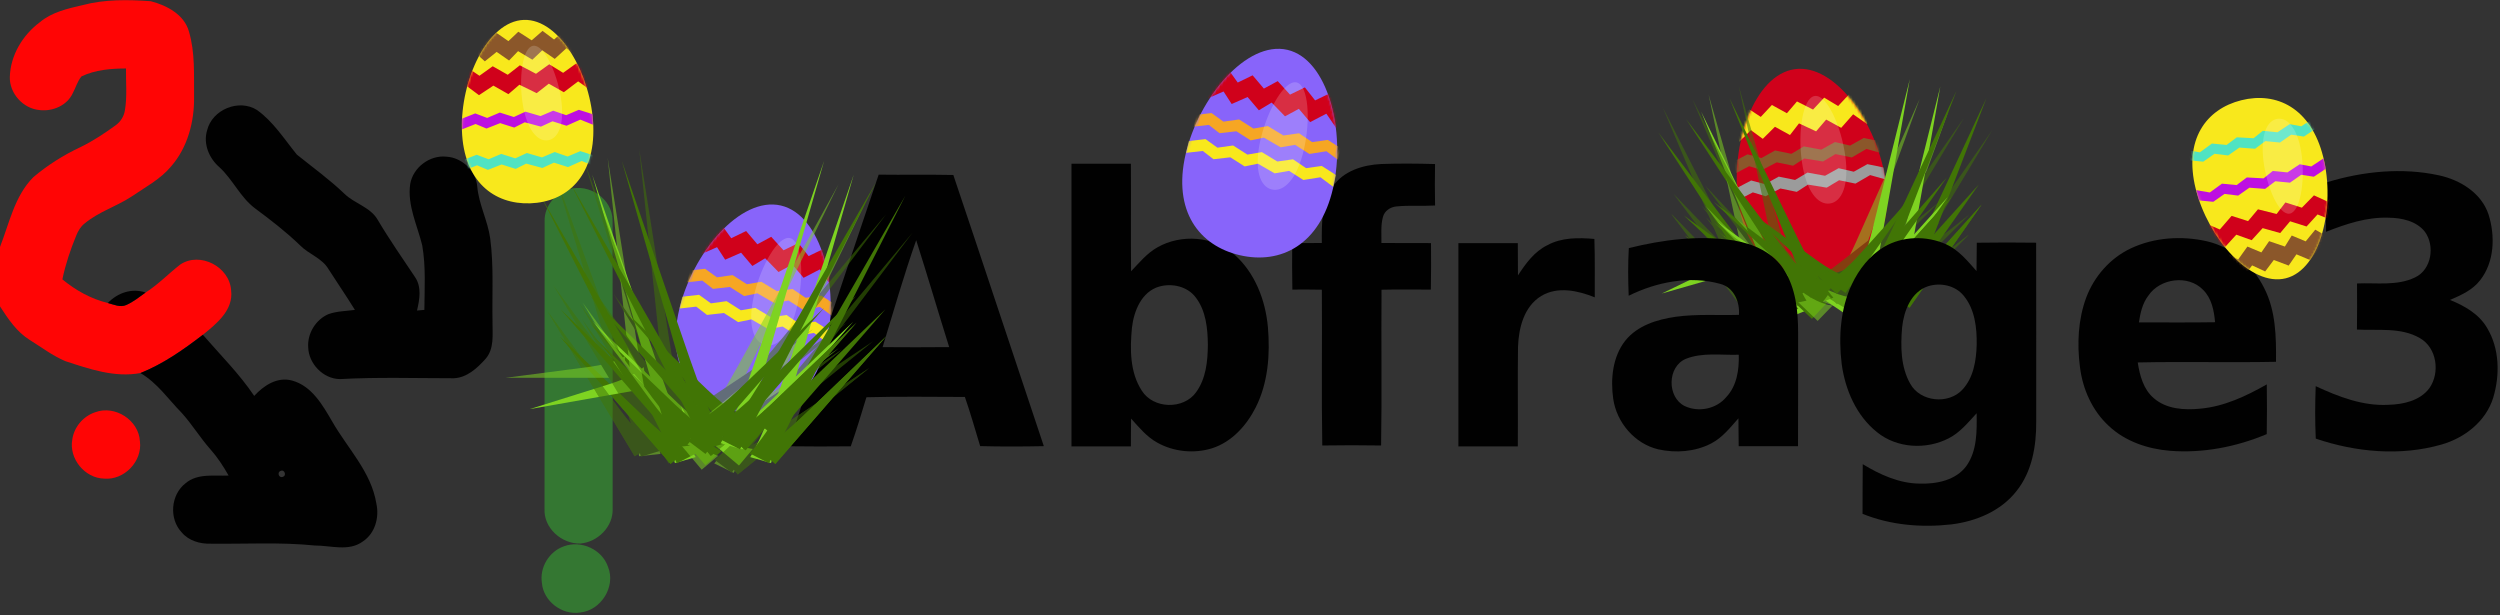 <?xml version="1.0" encoding="UTF-8" standalone="no"?>
<svg width="1008px" height="248px" viewBox="0 0 1008 248" version="1.1" xmlns="http://www.w3.org/2000/svg" xmlns:xlink="http://www.w3.org/1999/xlink">
    <rect x="0" y="0" width="1008" height="248" fill="#333333" stroke="none"/>
    <!-- Generator: Sketch 41.2 (35397) - http://www.bohemiancoding.com/sketch -->
    <title>logo</title>
    <desc>Created with Sketch.</desc>
    <defs>
        <path d="M30,84 C46.569,84 60,72.886 60,49.69 C60,26.494 46.569,0 30,0 C13.431,0 -3.41060513e-13,26.494 -3.41060513e-13,49.69 C-3.41060513e-13,72.886 13.431,84 30,84 Z" id="path-1"></path>
        <path d="M21.14,4.15 C30.61,-0.31 41.62,-1.01 51.77,1.27 C61.84,3.56 70.32,10.9 74.87,20.06 C79.62,29.23 79.79,39.8 79.68,49.88 C61.11,50.25 42.52,49.74 23.94,50.14 C24.75,55.38 26.2,60.99 30.43,64.56 C35.51,68.98 42.7,69.41 49.1,68.78 C58.75,67.92 67.65,63.71 75.97,58.99 C76.06,65.67 76.07,72.35 75.95,79.03 C63.68,84.2 50.22,86.8 36.91,85.76 C27.96,85.02 18.89,81.99 12.27,75.74 C5.61,69.62 1.73,60.9 0.64,52 C-0.56,42.67 -0.13,32.93 3.14,24.05 C6.34,15.46 12.82,8.07 21.14,4.15 Z M28.21,23.21 C32.86,16.22 44.24,14.66 50.21,20.79 C53.74,24.2 54.7,29.23 55.12,33.92 C44.88,34.08 34.64,33.99 24.41,33.98 C24.99,30.2 25.82,26.31 28.21,23.21 Z" id="path-3"></path>
        <path d="M17.61,3.57 C25.11,-0.86 34.77,-1.05 42.66,2.49 C47.74,4.79 51.31,9.22 54.93,13.29 C55,9.49 55,5.68 55.04,1.87 C63.01,1.75 70.99,1.75 78.97,1.86 C79.05,25.91 78.98,49.96 79,74.01 C79.08,83.8 77.33,94.18 71.04,102.01 C64.75,110.08 54.69,114.23 44.75,115.44 C32.74,116.8 20.24,115.75 8.98,111.17 C9.03,104.5 8.97,97.83 9.06,91.16 C16,95.37 23.68,98.89 31.94,98.99 C38.76,99.21 46.58,97.7 50.86,91.86 C55.21,85.74 55.08,77.81 54.98,70.63 C51.55,74.32 48.3,78.4 43.72,80.72 C34.68,85.4 22.8,84.77 14.8,78.24 C6.46,71.58 1.98,61.15 0.57,50.77 C-0.72,39.99 -0.01,28.61 4.65,18.65 C7.52,12.61 11.81,7.04 17.61,3.57 Z M35.37,19.42 C40.35,17.82 46.4,19.06 49.77,23.25 C54.3,28.72 55.11,36.19 55,43.04 C54.82,49.41 53.71,56.36 49.18,61.17 C43.54,67.17 32.27,66.04 28.22,58.75 C24.33,51.9 24.28,43.6 24.94,35.95 C25.63,29.36 28.52,21.7 35.37,19.42 Z" id="path-5"></path>
        <path d="M6.74,4.03 C20.51,0.63 34.96,-1.24 49.07,0.95 C56.89,2.25 64.92,5.77 69.28,12.73 C74.07,20.19 74.99,29.34 75,38.01 C74.97,53.31 75.05,68.61 74.96,83.92 C66.99,83.94 59.01,83.94 51.04,83.92 C51.01,80.17 51,76.43 50.93,72.68 C47.62,76.4 44.45,80.49 39.93,82.81 C33.44,86.18 25.69,86.74 18.63,85.18 C9.12,82.94 1.83,74.37 0.45,64.8 C-0.68,56.81 0.18,47.87 5.33,41.33 C10.23,35.24 18.14,32.8 25.61,31.73 C34.07,30.55 42.64,31.19 51.15,30.95 C51.52,25.67 49.11,19.88 43.58,18.45 C31.27,15.05 17.97,17.67 6.69,23.24 C6.43,16.84 6.36,10.42 6.74,4.03 Z M29.7,48.7 C36.47,45.98 43.96,47.27 51.07,47.03 C51.24,53.03 50.34,59.52 46.05,64.08 C42.09,68.89 34.85,70.38 29.26,67.71 C22.09,64.17 22.21,51.84 29.7,48.7 Z" id="path-7"></path>
        <path d="M30.5,85 C47.345,85 61,73.754 61,50.282 C61,26.81 47.345,0 30.5,0 C13.655,0 0,26.81 0,50.282 C0,73.754 13.655,85 30.5,85 Z" id="path-9"></path>
        <path d="M30.5,85 C47.345,85 61,73.754 61,50.282 C61,26.81 47.345,0 30.5,0 C13.655,0 0,26.81 0,50.282 C0,73.754 13.655,85 30.5,85 Z" id="path-11"></path>
        <path d="M26.5,74 C41.136,74 53,64.209 53,43.775 C53,23.34 41.136,0 26.5,0 C11.864,0 0,23.34 0,43.775 C0,64.209 11.864,74 26.5,74 Z" id="path-13"></path>
        <path d="M26.5,74 C41.136,74 53,64.209 53,43.775 C53,23.34 41.136,0 26.5,0 C11.864,0 0,23.34 0,43.775 C0,64.209 11.864,74 26.5,74 Z" id="path-15"></path>
    </defs>
    <g id="Page-1" stroke="none" stroke-width="1" fill="none" fill-rule="evenodd">
        <g id="logo">
            <g id="EggRed" transform="translate(729.5, 69.479) rotate(-8) translate(-729.5, -69.479) translate(699.5, 27.479)">
                <mask id="mask-2" fill="white">
                    <use xlink:href="#path-1"></use>
                </mask>
                <use id="Mask" fill="#D0011B" xlink:href="#path-1"></use>
                <polygon id="Rectangle" fill="#F8E81C" mask="url(#mask-2)" points="3.529 17.155 9.063 13.014 13.745 17.155 18.852 13.014 24.385 17.155 29.067 13.014 35.026 17.155 40.134 13.014 45.242 17.155 50.349 13.014 55.882 17.155 55.882 26.028 50.775 21.296 45.242 26.028 39.708 21.887 35.026 26.028 28.642 21.887 24.385 26.028 18.852 21.887 13.319 26.028 9.063 21.887 3.529 26.028"></polygon>
                <polygon id="Rectangle" fill="#8B572A" mask="url(#mask-2)" points="0 33.611 6.341 31.352 11.707 33.611 17.561 31.352 23.902 33.611 29.268 31.352 36.098 33.611 41.951 31.352 47.805 33.611 53.659 31.352 60 33.611 60 38.451 54.146 35.869 47.805 38.451 41.463 36.192 36.098 38.451 28.78 36.192 23.902 38.451 17.561 36.192 11.22 38.451 6.341 36.192 0 38.451"></polygon>
                <polygon id="Rectangle" fill="#9B9B9B" mask="url(#mask-2)" points="-3.41060513e-13 44.259 6.341 42 11.707 44.259 17.561 42 23.902 44.259 29.268 42 36.098 44.259 41.951 42 47.805 44.259 53.659 42 60 44.259 60 49.099 54.146 46.517 47.805 49.099 41.463 46.84 36.098 49.099 28.78 46.84 23.902 49.099 17.561 46.84 11.22 49.099 6.341 46.84 -3.41060513e-13 49.099"></polygon>
                <path d="M36.471,55.606 C41.344,55.606 45.294,49.356 45.294,37.268 C45.294,25.18 41.344,11.831 36.471,11.831 C31.597,11.831 27.647,25.18 27.647,37.268 C27.647,49.356 31.597,55.606 36.471,55.606 Z" id="Oval" fill="#FFFFFF" opacity="0.419" mask="url(#mask-2)"></path>
            </g>
            <g id="Grass" transform="translate(731.5, 82) rotate(-6) translate(-731.5, -82) translate(653, 22)">
                <path d="M49.275,15.444 C49.275,15.444 52.176,57.409 53.638,78.177 C55.1,98.945 58,105.718 58,105.718 L49.275,105.718 L49.275,15.444 Z" id="Rectangle-2" fill="#7ED321" transform="translate(53.638, 60.581) rotate(-16) translate(-53.638, -60.581) "></path>
                <path d="M38.991,18.075 C38.991,18.075 41.891,60.041 43.353,80.809 C44.815,101.577 47.716,108.35 47.716,108.35 L38.991,108.35 L38.991,18.075 Z" id="Rectangle-2" fill="#417505" transform="translate(43.353, 63.213) rotate(-27) translate(-43.353, -63.213) "></path>
                <path d="M40.963,58.376 C40.963,58.376 43.863,82.006 45.325,93.701 C46.787,105.396 49.687,109.21 49.687,109.21 L40.963,109.21 L40.963,58.376 Z" id="Rectangle-2" fill="#417505" transform="translate(45.325, 83.793) rotate(-41) translate(-45.325, -83.793) "></path>
                <path d="M54.28,53.976 C54.28,53.976 57.181,77.606 58.643,89.301 C60.105,100.996 63.005,104.81 63.005,104.81 L54.28,104.81 L54.28,53.976 Z" id="Rectangle-2" fill="#7ED321" transform="translate(58.643, 79.393) rotate(-41) translate(-58.643, -79.393) "></path>
                <path d="M40.963,58.376 C40.963,58.376 43.863,82.006 45.325,93.701 C46.787,105.396 49.687,109.21 49.687,109.21 L40.963,109.21 L40.963,58.376 Z" id="Rectangle-2" fill="#417505" transform="translate(45.325, 83.793) rotate(-41) translate(-45.325, -83.793) "></path>
                <path d="M26.148,64.316 C26.148,64.316 29.048,81.046 30.51,89.326 C31.972,97.605 34.873,100.305 34.873,100.305 L26.148,100.305 L26.148,64.316 Z" id="Rectangle-2" fill="#7ED321" transform="translate(30.51, 82.311) rotate(-100) translate(-30.51, -82.311) "></path>
                <path d="M71.918,73.538 C71.918,73.538 73.576,83.103 75.017,91.347 C75.482,94.007 75.924,96.528 76.28,98.548 C77.742,106.827 80.643,109.527 80.643,109.527 L71.918,109.527 L71.918,73.538 Z" id="Rectangle-2" fill="#7ED321" transform="translate(76.28, 91.533) rotate(-50) translate(-76.28, -91.533) "></path>
                <path d="M41.28,50.245 C41.28,50.245 44.181,73.876 45.643,85.571 C47.105,97.265 50.005,101.079 50.005,101.079 L41.28,101.079 L41.28,50.245 Z" id="Rectangle-2" fill="#417505" transform="translate(45.643, 75.662) rotate(-41) translate(-45.643, -75.662) "></path>
                <path d="M61.209,11.268 C61.209,11.268 64.109,53.233 65.571,74.001 C67.033,94.769 69.933,101.542 69.933,101.542 L61.209,101.542 L61.209,11.268 Z" id="Rectangle-2" fill="#417505" transform="translate(65.571, 56.405) rotate(-16) translate(-65.571, -56.405) "></path>
                <path d="M50.692,13.899 C50.692,13.899 53.593,55.865 55.055,76.633 C56.517,97.401 59.417,104.174 59.417,104.174 L50.692,104.174 L50.692,13.899 Z" id="Rectangle-2" fill="#417505" transform="translate(55.055, 59.037) rotate(-27) translate(-55.055, -59.037) "></path>
                <path d="M52.982,54.276 C52.982,54.276 55.882,77.907 57.344,89.602 C58.806,101.296 61.707,105.11 61.707,105.11 L52.982,105.11 L52.982,54.276 Z" id="Rectangle-2" fill="#417505" transform="translate(57.344, 79.693) rotate(-41) translate(-57.344, -79.693) "></path>
                <path d="M65.982,49.8 C65.982,49.8 68.882,73.431 70.344,85.125 C71.806,96.82 74.707,100.634 74.707,100.634 L65.982,100.634 L65.982,49.8 Z" id="Rectangle-2" fill="#417505" transform="translate(70.344, 75.217) rotate(-41) translate(-70.344, -75.217) "></path>
                <path d="M54.982,58.753 C54.982,58.753 57.882,82.383 59.344,94.078 C60.806,105.773 63.707,109.587 63.707,109.587 L54.982,109.587 L54.982,58.753 Z" id="Rectangle-2" fill="#417505" transform="translate(59.344, 84.17) rotate(-41) translate(-59.344, -84.17) "></path>
                <path d="M56.262,45.154 C56.262,45.154 59.163,72.253 60.625,85.664 C62.087,99.075 64.987,103.449 64.987,103.449 L56.262,103.449 L56.262,45.154 Z" id="Rectangle-2" fill="#417505" transform="translate(60.625, 74.302) rotate(-41) translate(-60.625, -74.302) "></path>
                <g opacity="0.531" transform="translate(78.496, 59.565) rotate(10) translate(-78.496, -59.565) translate(7.996, 11.565)" id="Rectangle-2">
                    <path d="M37.275,4.625 C37.275,4.625 40.176,46.59 41.638,67.358 C43.1,88.126 46,94.9 46,94.9 L37.275,94.9 L37.275,4.625 Z" fill="#7ED321" transform="translate(41.638, 49.762) rotate(-16) translate(-41.638, -49.762) "></path>
                    <path d="M26.991,7.257 C26.991,7.257 29.891,49.222 31.353,69.99 C32.815,90.758 35.716,97.532 35.716,97.532 L26.991,97.532 L26.991,7.257 Z" fill="#417505" transform="translate(31.353, 52.394) rotate(-27) translate(-31.353, -52.394) "></path>
                    <path d="M28.963,47.557 C28.963,47.557 31.863,71.188 33.325,82.882 C34.787,94.577 37.687,98.391 37.687,98.391 L28.963,98.391 L28.963,47.557 Z" fill="#417505" transform="translate(33.325, 72.974) rotate(-41) translate(-33.325, -72.974) "></path>
                    <path d="M42.28,43.157 C42.28,43.157 45.181,66.788 46.643,78.483 C48.105,90.177 51.005,93.991 51.005,93.991 L42.28,93.991 L42.28,43.157 Z" fill="#7ED321" transform="translate(46.643, 68.574) rotate(-41) translate(-46.643, -68.574) "></path>
                    <path d="M28.963,47.557 C28.963,47.557 31.863,71.188 33.325,82.882 C34.787,94.577 37.687,98.391 37.687,98.391 L28.963,98.391 L28.963,47.557 Z" fill="#417505" transform="translate(33.325, 72.974) rotate(-41) translate(-33.325, -72.974) "></path>
                    <path d="M14.148,53.498 C14.148,53.498 17.048,70.228 18.51,78.507 C19.972,86.787 22.873,89.487 22.873,89.487 L14.148,89.487 L14.148,53.498 Z" fill="#7ED321" transform="translate(18.51, 71.492) rotate(-100) translate(-18.51, -71.492) "></path>
                    <path d="M59.918,62.72 C59.918,62.72 61.576,72.284 63.017,80.529 C63.482,83.188 63.924,85.71 64.28,87.729 C65.742,96.009 68.643,98.709 68.643,98.709 L59.918,98.709 L59.918,62.72 Z" fill="#7ED321" transform="translate(64.28, 80.714) rotate(-50) translate(-64.28, -80.714) "></path>
                    <path d="M29.28,39.427 C29.28,39.427 32.181,63.058 33.643,74.752 C35.105,86.447 38.005,90.261 38.005,90.261 L29.28,90.261 L29.28,39.427 Z" fill="#417505" transform="translate(33.643, 64.844) rotate(-41) translate(-33.643, -64.844) "></path>
                    <path d="M49.209,0.449 C49.209,0.449 52.109,42.414 53.571,63.182 C55.033,83.951 57.933,90.724 57.933,90.724 L49.209,90.724 L49.209,0.449 Z" fill="#417505" transform="translate(53.571, 45.586) rotate(-16) translate(-53.571, -45.586) "></path>
                    <path d="M38.692,3.081 C38.692,3.081 41.593,45.046 43.055,65.814 C44.517,86.582 47.417,93.356 47.417,93.356 L38.692,93.356 L38.692,3.081 Z" fill="#417505" transform="translate(43.055, 48.218) rotate(-27) translate(-43.055, -48.218) "></path>
                    <path d="M40.982,43.458 C40.982,43.458 43.882,67.088 45.344,78.783 C46.806,90.478 49.707,94.292 49.707,94.292 L40.982,94.292 L40.982,43.458 Z" fill="#417505" transform="translate(45.344, 68.875) rotate(-41) translate(-45.344, -68.875) "></path>
                    <path d="M53.982,38.981 C53.982,38.981 56.882,62.612 58.344,74.307 C59.806,86.001 62.707,89.815 62.707,89.815 L53.982,89.815 L53.982,38.981 Z" fill="#417505" transform="translate(58.344, 64.398) rotate(-41) translate(-58.344, -64.398) "></path>
                    <path d="M42.982,47.934 C42.982,47.934 45.882,71.565 47.344,83.26 C48.806,94.954 51.707,98.768 51.707,98.768 L42.982,98.768 L42.982,47.934 Z" fill="#417505" transform="translate(47.344, 73.351) rotate(-41) translate(-47.344, -73.351) "></path>
                    <path d="M44.262,34.336 C44.262,34.336 47.163,61.435 48.625,74.846 C50.087,88.257 52.987,92.631 52.987,92.631 L44.262,92.631 L44.262,34.336 Z" fill="#417505" transform="translate(48.625, 63.483) rotate(-41) translate(-48.625, -63.483) "></path>
                    <g transform="translate(104.5, 48) scale(-1, 1) translate(-104.5, -48) translate(68, 0)">
                        <path d="M31.275,4.625 C31.275,4.625 34.176,46.59 35.638,67.358 C37.1,88.126 40,94.9 40,94.9 L31.275,94.9 L31.275,4.625 Z" fill="#7ED321" transform="translate(35.638, 49.762) rotate(-16) translate(-35.638, -49.762) "></path>
                        <path d="M20.991,7.257 C20.991,7.257 23.891,49.222 25.353,69.99 C26.815,90.758 29.716,97.532 29.716,97.532 L20.991,97.532 L20.991,7.257 Z" fill="#417505" transform="translate(25.353, 52.394) rotate(-27) translate(-25.353, -52.394) "></path>
                        <path d="M22.963,47.557 C22.963,47.557 25.863,71.188 27.325,82.882 C28.787,94.577 31.687,98.391 31.687,98.391 L22.963,98.391 L22.963,47.557 Z" fill="#417505" transform="translate(27.325, 72.974) rotate(-41) translate(-27.325, -72.974) "></path>
                        <path d="M36.28,43.157 C36.28,43.157 39.181,66.788 40.643,78.483 C42.105,90.177 45.005,93.991 45.005,93.991 L36.28,93.991 L36.28,43.157 Z" fill="#7ED321" transform="translate(40.643, 68.574) rotate(-41) translate(-40.643, -68.574) "></path>
                        <path d="M22.963,47.557 C22.963,47.557 25.863,71.188 27.325,82.882 C28.787,94.577 31.687,98.391 31.687,98.391 L22.963,98.391 L22.963,47.557 Z" fill="#417505" transform="translate(27.325, 72.974) rotate(-41) translate(-27.325, -72.974) "></path>
                        <path d="M23.28,39.427 C23.28,39.427 26.181,63.058 27.643,74.752 C29.105,86.447 32.005,90.261 32.005,90.261 L23.28,90.261 L23.28,39.427 Z" fill="#417505" transform="translate(27.643, 64.844) rotate(-41) translate(-27.643, -64.844) "></path>
                        <path d="M43.209,0.449 C43.209,0.449 46.109,42.414 47.571,63.182 C49.033,83.951 51.933,90.724 51.933,90.724 L43.209,90.724 L43.209,0.449 Z" fill="#7ED321" transform="translate(47.571, 45.586) rotate(-16) translate(-47.571, -45.586) "></path>
                        <path d="M32.692,3.081 C32.692,3.081 35.593,45.046 37.055,65.814 C38.517,86.582 41.417,93.356 41.417,93.356 L32.692,93.356 L32.692,3.081 Z" fill="#417505" transform="translate(37.055, 48.218) rotate(-27) translate(-37.055, -48.218) "></path>
                        <path d="M34.982,43.458 C34.982,43.458 37.882,67.088 39.344,78.783 C40.806,90.478 43.707,94.292 43.707,94.292 L34.982,94.292 L34.982,43.458 Z" fill="#417505" transform="translate(39.344, 68.875) rotate(-41) translate(-39.344, -68.875) "></path>
                        <path d="M47.982,38.981 C47.982,38.981 50.882,62.612 52.344,74.307 C53.806,86.001 56.707,89.815 56.707,89.815 L47.982,89.815 L47.982,38.981 Z" fill="#417505" transform="translate(52.344, 64.398) rotate(-41) translate(-52.344, -64.398) "></path>
                        <path d="M34.982,43.458 C34.982,43.458 37.882,67.088 39.344,78.783 C40.806,90.478 43.707,94.292 43.707,94.292 L34.982,94.292 L34.982,43.458 Z" fill="#417505" transform="translate(39.344, 68.875) rotate(-41) translate(-39.344, -68.875) "></path>
                        <path d="M38.262,34.336 C38.262,34.336 41.163,61.435 42.625,74.846 C44.087,88.257 46.987,92.631 46.987,92.631 L38.262,92.631 L38.262,34.336 Z" fill="#417505" transform="translate(42.625, 63.483) rotate(-41) translate(-42.625, -63.483) "></path>
                    </g>
                </g>
                <g transform="translate(116.5, 58.819) scale(-1, 1) translate(-116.5, -58.819) translate(80, 10.819)" id="Rectangle-2">
                    <path d="M31.275,4.625 C31.275,4.625 34.176,46.59 35.638,67.358 C37.1,88.126 40,94.9 40,94.9 L31.275,94.9 L31.275,4.625 Z" fill="#7ED321" transform="translate(35.638, 49.762) rotate(-16) translate(-35.638, -49.762) "></path>
                    <path d="M20.991,7.257 C20.991,7.257 23.891,49.222 25.353,69.99 C26.815,90.758 29.716,97.532 29.716,97.532 L20.991,97.532 L20.991,7.257 Z" fill="#417505" transform="translate(25.353, 52.394) rotate(-27) translate(-25.353, -52.394) "></path>
                    <path d="M22.963,47.557 C22.963,47.557 25.863,71.188 27.325,82.882 C28.787,94.577 31.687,98.391 31.687,98.391 L22.963,98.391 L22.963,47.557 Z" fill="#417505" transform="translate(27.325, 72.974) rotate(-41) translate(-27.325, -72.974) "></path>
                    <path d="M36.28,43.157 C36.28,43.157 39.181,66.788 40.643,78.483 C42.105,90.177 45.005,93.991 45.005,93.991 L36.28,93.991 L36.28,43.157 Z" fill="#7ED321" transform="translate(40.643, 68.574) rotate(-41) translate(-40.643, -68.574) "></path>
                    <path d="M22.963,47.557 C22.963,47.557 25.863,71.188 27.325,82.882 C28.787,94.577 31.687,98.391 31.687,98.391 L22.963,98.391 L22.963,47.557 Z" fill="#417505" transform="translate(27.325, 72.974) rotate(-41) translate(-27.325, -72.974) "></path>
                    <path d="M23.28,39.427 C23.28,39.427 26.181,63.058 27.643,74.752 C29.105,86.447 32.005,90.261 32.005,90.261 L23.28,90.261 L23.28,39.427 Z" fill="#417505" transform="translate(27.643, 64.844) rotate(-41) translate(-27.643, -64.844) "></path>
                    <path d="M43.209,0.449 C43.209,0.449 46.109,42.414 47.571,63.182 C49.033,83.951 51.933,90.724 51.933,90.724 L43.209,90.724 L43.209,0.449 Z" fill="#7ED321" transform="translate(47.571, 45.586) rotate(-16) translate(-47.571, -45.586) "></path>
                    <path d="M32.692,3.081 C32.692,3.081 35.593,45.046 37.055,65.814 C38.517,86.582 41.417,93.356 41.417,93.356 L32.692,93.356 L32.692,3.081 Z" fill="#417505" transform="translate(37.055, 48.218) rotate(-27) translate(-37.055, -48.218) "></path>
                    <path d="M34.982,43.458 C34.982,43.458 37.882,67.088 39.344,78.783 C40.806,90.478 43.707,94.292 43.707,94.292 L34.982,94.292 L34.982,43.458 Z" fill="#417505" transform="translate(39.344, 68.875) rotate(-41) translate(-39.344, -68.875) "></path>
                    <path d="M47.982,38.981 C47.982,38.981 50.882,62.612 52.344,74.307 C53.806,86.001 56.707,89.815 56.707,89.815 L47.982,89.815 L47.982,38.981 Z" fill="#417505" transform="translate(52.344, 64.398) rotate(-41) translate(-52.344, -64.398) "></path>
                    <path d="M34.982,43.458 C34.982,43.458 37.882,67.088 39.344,78.783 C40.806,90.478 43.707,94.292 43.707,94.292 L34.982,94.292 L34.982,43.458 Z" fill="#417505" transform="translate(39.344, 68.875) rotate(-41) translate(-39.344, -68.875) "></path>
                    <path d="M38.262,34.336 C38.262,34.336 41.163,61.435 42.625,74.846 C44.087,88.257 46.987,92.631 46.987,92.631 L38.262,92.631 L38.262,34.336 Z" fill="#417505" transform="translate(42.625, 63.483) rotate(-41) translate(-42.625, -63.483) "></path>
                </g>
            </g>
            <g id="Group">
                <path d="M33.32,2.06 C42.24,-0.31 51.63,-0.16 60.77,0.49 C67.17,2.13 74.29,5.85 76.18,12.71 C78.72,21.23 78.15,30.23 78.25,39.01 C78.39,49 75.69,59.39 69.03,67.05 C64.72,72.24 58.66,75.41 53.18,79.16 C47.05,83.23 39.77,85.36 34.09,90.13 C32.55,91.32 31.55,93.03 30.81,94.8 C28.43,100.57 26.42,106.51 25.15,112.64 C30.53,117.08 36.67,120.51 43.48,122.17 C45.87,122.78 48.5,124.09 50.93,122.96 C53.77,121.71 56.19,119.74 58.7,117.95 C63.79,114.73 67.93,110.34 72.65,106.68 C80.63,101.31 92.57,107.56 93.18,117.03 C94.22,124.99 87.32,130.54 81.79,134.98 C73.98,140.99 65.81,146.73 56.61,150.42 C46.21,152.33 36.05,148.8 26.31,145.6 C21.16,143.41 16.67,139.99 11.95,137.04 C6.72,133.8 3.28,128.58 0,123.54 L0,99.57 C3.78,89.94 5.89,79.01 13.44,71.44 C19.16,66.6 25.57,62.55 32.36,59.36 C37.38,56.94 42.05,53.83 46.56,50.57 C48.59,49.13 50,46.92 50.37,44.46 C51.3,38.89 50.73,33.22 50.8,27.61 C44.73,27.62 38.41,28.15 32.87,30.79 C31.2,32.73 30.58,35.31 29.36,37.52 C27.11,42.52 21.25,45.02 15.98,44.38 C9.36,43.83 3.77,37.67 3.96,31.01 C4.23,22.26 9.11,14.18 16.03,8.99 C20.9,4.88 27.27,3.46 33.32,2.06 L33.32,2.06 Z" id="Shape" fill="#FF0505"></path>
                <path d="M83.51,52.53 C85.57,44.15 96.35,39.72 103.66,44.38 C110.25,49.11 114.64,56.12 119.68,62.32 C126.13,67.52 132.88,72.38 138.88,78.13 C142.98,82.14 149.34,83.46 152.31,88.66 C156.97,96.55 162.24,104.06 167.31,111.68 C170.09,115.71 169.18,120.76 168.14,125.2 C168.88,125.14 170.36,125.01 171.1,124.95 C171.19,116.29 171.73,107.53 170.25,98.96 C168.26,90.8 164.18,82.84 165.39,74.21 C166.53,67.53 173.25,62.45 179.99,63.17 C186.31,63.52 191.92,68.9 192.43,75.23 C193.07,82.44 196.65,88.94 197.64,96.08 C199.15,107.32 198.35,118.69 198.58,130 C198.56,134.98 199.34,140.68 195.74,144.73 C192.43,148.44 188.26,152.27 183.02,152.51 C167.69,152.51 152.32,152.01 137.01,152.85 C130.28,152.75 124.44,146.63 124.26,139.98 C123.9,134.41 127.35,128.81 132.48,126.64 C135.89,125.43 139.56,125.44 143.1,124.95 C139.68,119.39 135.96,114.03 132.46,108.53 C129.84,104.06 124.55,102.52 121.03,98.97 C115.41,93.51 109.18,88.73 102.9,84.06 C96.91,79.61 93.94,72.47 88.52,67.47 C84.3,63.84 81.85,58.03 83.51,52.53 L83.51,52.53 Z" id="Shape" fill="#010101"></path>
                <path d="M432.02,66.02 C440.01,65.98 447.99,65.98 455.98,66.02 C456.07,80.47 455.9,94.93 456.05,109.39 C459.35,105.92 462.45,102.09 466.69,99.72 C476.22,94.3 489.22,95.18 497.54,102.5 C505.99,109.87 510.26,121.03 511.23,132 C512.15,142.92 511.3,154.38 506.29,164.3 C502.6,171.57 496.67,178.19 488.72,180.74 C481.46,183 473.24,182.19 466.6,178.46 C462.36,176.12 459.25,172.32 456.06,168.77 C455.99,172.51 455.99,176.24 455.98,179.98 C447.99,180.02 440,180.02 432.02,179.98 C431.99,141.99 431.99,104.01 432.02,66.02 Z M467.38,115.55 C472.55,114.08 478.76,115.46 482.09,119.89 C486.25,125.28 486.94,132.41 487.01,138.99 C486.96,145.6 486.26,152.71 482.23,158.2 C477.15,165.21 465.08,164.91 460.41,157.57 C455.51,150.11 455.59,140.62 456.41,132.06 C457.18,125.36 460.3,117.6 467.38,115.55 Z" id="Shape" fill="#010101"></path>
                <path d="M537.3,75.34 C541.54,68.91 549.56,66.48 556.9,66.13 C564.13,65.87 571.38,65.94 578.61,66.14 C578.51,71.71 578.51,77.29 578.62,82.86 C573.42,83.17 568.19,82.71 563.01,83.24 C560.6,83.46 558.26,85.01 557.62,87.42 C556.66,90.85 557.04,94.46 556.99,97.98 C563.65,98.04 570.31,97.96 576.98,98.02 C577.02,104.27 577.06,110.52 576.92,116.77 C570.29,116.76 563.66,116.65 557.03,116.82 C556.86,137.75 557.21,158.69 556.86,179.62 C548.95,179.49 541.05,179.49 533.14,179.62 C532.78,158.69 533.14,137.75 532.97,116.81 C529,116.75 525.04,116.71 521.08,116.76 C520.94,110.52 520.98,104.27 521.02,98.02 C525,98.02 528.98,97.98 532.96,97.98 C532.92,90.3 532.76,81.96 537.3,75.34 L537.3,75.34 Z" id="Shape" fill="#010101"></path>
                <path d="M938.32,73.46 C952.8,69.06 968.48,67.46 983.38,70.69 C991.93,72.54 1000.5,77.79 1003.38,86.47 C1006.11,95.15 1005.8,105.62 999.97,113.01 C996.94,116.96 992.27,119.01 987.84,120.94 C993.68,123.3 999.51,126.58 1002.78,132.19 C1007.83,140.53 1008.02,151.16 1005.28,160.31 C1002.35,169.87 993.75,176.59 984.38,179.25 C967.8,183.99 949.9,182.34 933.72,176.85 C933.38,169.81 933.43,162.75 933.69,155.7 C942.88,159.96 952.67,163.77 963,163.22 C968.99,163.06 975.72,161.6 979.51,156.53 C983.92,150.31 982.59,140.2 975.67,136.31 C967.99,131.86 958.78,133.35 950.32,132.88 C950.41,126.68 950.39,120.48 950.35,114.29 C958.14,113.93 966.49,115.38 973.76,111.85 C980.44,108.7 981.87,99.05 977.67,93.39 C974.2,89.04 968.29,87.83 963.02,87.78 C954.27,87.47 945.89,90.31 937.86,93.46 C937.98,86.83 936.92,79.94 938.32,73.46 L938.32,73.46 Z" id="Shape" fill="#010101"></path>
                <path d="M354.28,70.42 C364.31,70.56 374.35,70.34 384.38,70.55 C396.66,106.96 408.65,143.46 420.87,179.89 C412.31,180.06 403.75,180.1 395.2,179.87 C393.19,173.25 391.31,166.59 389.04,160.05 C375.8,160.03 362.56,159.81 349.34,160.17 C347.33,166.79 345.34,173.42 343.03,179.95 C334.62,180.03 326.2,180.06 317.79,179.93 C329.76,143.36 341.92,106.85 354.28,70.42 Z M355.87,139.96 C360.26,125.55 364.41,111.05 369.41,96.85 C373.98,111.17 378.2,125.6 382.71,139.95 C373.77,140.04 364.82,140.03 355.87,139.96 Z" id="Shape" fill="#010101"></path>
                <path d="M229.33,76.36 C237.47,73.73 247.01,80.25 246.99,88.91 C247.05,127.63 246.99,166.36 247.02,205.07 C247.32,212.33 241.01,218.58 233.95,219.15 C226.41,219.35 219.07,212.82 219.56,205.02 C219.61,166.34 219.53,127.66 219.59,88.98 C219.51,83.18 223.83,77.91 229.33,76.36 L229.33,76.36 Z" id="Shape" fill="#347732"></path>
                <path d="M623.91,98.86 C629.69,95.7 636.48,95.79 642.85,96.34 C643.15,104.19 642.94,112.04 643.01,119.89 C636.24,117.16 628.03,115.33 621.39,119.36 C614.44,123.62 612.31,132.32 612.06,139.95 C611.88,153.29 612.09,166.64 611.98,179.98 C603.99,180.02 596,180.02 588.02,179.98 C587.99,152.66 587.98,125.34 588.02,98.02 C596.01,97.98 603.99,97.98 611.98,98.02 C611.99,102.36 612.01,106.7 612.04,111.05 C615.14,106.28 618.65,101.41 623.91,98.86 L623.91,98.86 Z" id="Shape" fill="#010101"></path>
                <g id="Shape" transform="translate(838, 96)">
                    <mask id="mask-4" fill="white">
                        <use xlink:href="#path-3"></use>
                    </mask>
                    <use id="Mask" fill="#010101" xlink:href="#path-3"></use>
                </g>
                <g id="Shape" transform="translate(742, 96)">
                    <mask id="mask-6" fill="white">
                        <use xlink:href="#path-5"></use>
                    </mask>
                    <use id="Mask" fill="#010101" xlink:href="#path-5"></use>
                </g>
                <path d="M43.48,122.17 C47.39,118.06 53.18,116.05 58.7,117.95 C56.19,119.74 53.77,121.71 50.93,122.96 C48.5,124.09 45.87,122.78 43.48,122.17 L43.48,122.17 Z" id="Shape" fill="#010101"></path>
                <path d="M56.61,150.42 C65.81,146.73 73.98,140.99 81.79,134.98 C88.82,143.09 96.48,150.7 102.5,159.63 C106.34,155.44 111.79,151.82 117.74,153.43 C125.74,155.6 130.1,163.37 133.99,170.03 C140.18,180.85 149.65,190.23 151.74,202.98 C152.99,208.6 151.27,215.04 146.29,218.32 C140.65,222.48 133.37,219.94 126.98,219.95 C113.01,218.53 98.96,219.39 84.95,219.22 C80.67,219.34 76.14,218.07 73.3,214.7 C68.05,209.19 68.82,199.46 74.84,194.83 C79.66,190.75 86.37,192 92.17,191.74 C90.05,187.99 87.69,184.37 84.82,181.15 C80.72,176.52 77.51,171.2 73.38,166.61 C67.92,161.06 63.48,154.41 56.61,150.42 Z M113.2,189.86 C114.75,189.16 115.67,191.83 114.02,192.26 C112.43,192.93 111.58,190.34 113.2,189.86 Z" id="Shape" fill="#010101"></path>
                <g id="Shape" transform="translate(650, 96)">
                    <mask id="mask-8" fill="white">
                        <use xlink:href="#path-7"></use>
                    </mask>
                    <use id="Mask" fill="#010101" xlink:href="#path-7"></use>
                </g>
                <path d="M38.34,166.23 C46.36,163.2 56,169.41 56.42,177.99 C57.45,186.02 50.07,193.68 42.02,192.98 C34.16,192.83 27.7,184.88 29.16,177.15 C29.86,172.17 33.58,167.81 38.34,166.23 L38.34,166.23 Z" id="Shape" fill="#FF0505"></path>
                <path d="M227.35,220.28 C234.34,217.68 242.82,221.52 245.19,228.66 C248.34,236.54 242.32,246.1 233.96,246.96 C226.66,248.14 219.07,242.43 218.49,235 C217.52,228.77 221.42,222.35 227.35,220.28 L227.35,220.28 Z" id="Shape" fill="#347732"></path>
            </g>
            <g id="EggBlue" transform="translate(305.279, 124.272) rotate(13) translate(-305.279, -124.272) translate(274.779, 81.772)">
                <mask id="mask-10" fill="white">
                    <use xlink:href="#path-9"></use>
                </mask>
                <use id="Mask" fill="#8864FA" xlink:href="#path-9"></use>
                <polygon id="Rectangle" fill="#D0011B" mask="url(#mask-10)" points="3.588 17.359 9.214 13.169 13.974 17.359 19.166 13.169 24.792 17.359 29.552 13.169 35.61 17.359 40.803 13.169 45.996 17.359 51.188 13.169 56.814 17.359 56.814 26.338 51.621 21.549 45.996 26.338 40.37 22.148 35.61 26.338 29.119 22.148 24.792 26.338 19.166 22.148 13.541 26.338 9.214 22.148 3.588 26.338"></polygon>
                <polygon id="Rectangle" fill="#F6A623" mask="url(#mask-10)" points="0 34.011 6.447 31.725 11.902 34.011 17.854 31.725 24.301 34.011 29.756 31.725 36.699 34.011 42.65 31.725 48.602 34.011 54.553 31.725 61 34.011 61 38.908 55.049 36.296 48.602 38.908 42.154 36.623 36.699 38.908 29.26 36.623 24.301 38.908 17.854 36.623 11.407 38.908 6.447 36.623 0 38.908"></polygon>
                <polygon id="Rectangle" fill="#F8E81C" mask="url(#mask-10)" points="-1.13686838e-13 44.786 6.447 42.5 11.902 44.786 17.854 42.5 24.301 44.786 29.756 42.5 36.699 44.786 42.65 42.5 48.602 44.786 54.553 42.5 61 44.786 61 49.683 55.049 47.071 48.602 49.683 42.154 47.398 36.699 49.683 29.26 47.398 24.301 49.683 17.854 47.398 11.407 49.683 6.447 47.398 -1.13686838e-13 49.683"></polygon>
                <path d="M37.078,56.268 C42.033,56.268 46.049,49.943 46.049,37.711 C46.049,25.479 42.033,11.972 37.078,11.972 C32.124,11.972 28.108,25.479 28.108,37.711 C28.108,49.943 32.124,56.268 37.078,56.268 Z" id="Oval" fill="#FFFFFF" opacity="0.419" mask="url(#mask-10)"></path>
            </g>
            <g id="Grass" transform="translate(198, 50)">
                <path d="M57.275,16.859 C57.275,16.859 60.176,73.107 61.638,100.944 C63.1,128.78 66,137.859 66,137.859 L57.275,137.859 L57.275,16.859 Z" id="Rectangle-2" fill="#7ED321" transform="translate(61.638, 77.359) rotate(-16) translate(-61.638, -77.359) "></path>
                <path d="M46.991,20.386 C46.991,20.386 49.891,76.634 51.353,104.471 C52.815,132.308 55.716,141.386 55.716,141.386 L46.991,141.386 L46.991,20.386 Z" id="Rectangle-2" fill="#417505" transform="translate(51.353, 80.886) rotate(-27) translate(-51.353, -80.886) "></path>
                <path d="M48.963,74.403 C48.963,74.403 51.863,106.076 53.325,121.751 C54.787,137.426 57.687,142.538 57.687,142.538 L48.963,142.538 L48.963,74.403 Z" id="Rectangle-2" fill="#417505" transform="translate(53.325, 108.471) rotate(-41) translate(-53.325, -108.471) "></path>
                <path d="M62.28,68.506 C62.28,68.506 65.181,100.179 66.643,115.854 C68.105,131.529 71.005,136.641 71.005,136.641 L62.28,136.641 L62.28,68.506 Z" id="Rectangle-2" fill="#7ED321" transform="translate(66.643, 102.573) rotate(-41) translate(-66.643, -102.573) "></path>
                <path d="M48.963,74.403 C48.963,74.403 51.863,106.076 53.325,121.751 C54.787,137.426 57.687,142.538 57.687,142.538 L48.963,142.538 L48.963,74.403 Z" id="Rectangle-2" fill="#417505" transform="translate(53.325, 108.471) rotate(-41) translate(-53.325, -108.471) "></path>
                <path d="M34.148,82.365 C34.148,82.365 37.048,104.789 38.51,115.887 C39.972,126.984 42.873,130.604 42.873,130.604 L34.148,130.604 L34.148,82.365 Z" id="Rectangle-2" fill="#7ED321" transform="translate(38.51, 106.484) rotate(-100) translate(-38.51, -106.484) "></path>
                <path d="M79.918,94.726 C79.918,94.726 81.576,107.546 83.017,118.597 C83.482,122.161 83.924,125.541 84.28,128.248 C85.742,139.345 88.643,142.964 88.643,142.964 L79.918,142.964 L79.918,94.726 Z" id="Rectangle-2" fill="#7ED321" transform="translate(84.28, 118.845) rotate(-50) translate(-84.28, -118.845) "></path>
                <path d="M49.28,63.506 C49.28,63.506 52.181,95.179 53.643,110.854 C55.105,126.529 58.005,131.641 58.005,131.641 L49.28,131.641 L49.28,63.506 Z" id="Rectangle-2" fill="#417505" transform="translate(53.643, 97.573) rotate(-41) translate(-53.643, -97.573) "></path>
                <path d="M69.209,11.262 C69.209,11.262 72.109,67.51 73.571,95.346 C75.033,123.183 77.933,132.262 77.933,132.262 L69.209,132.262 L69.209,11.262 Z" id="Rectangle-2" fill="#417505" transform="translate(73.571, 71.762) rotate(-16) translate(-73.571, -71.762) "></path>
                <path d="M58.692,14.789 C58.692,14.789 61.593,71.037 63.055,98.874 C64.517,126.711 67.417,135.789 67.417,135.789 L58.692,135.789 L58.692,14.789 Z" id="Rectangle-2" fill="#417505" transform="translate(63.055, 75.289) rotate(-27) translate(-63.055, -75.289) "></path>
                <path d="M60.982,68.908 C60.982,68.908 63.882,100.582 65.344,116.257 C66.806,131.932 69.707,137.044 69.707,137.044 L60.982,137.044 L60.982,68.908 Z" id="Rectangle-2" fill="#417505" transform="translate(65.344, 102.976) rotate(-41) translate(-65.344, -102.976) "></path>
                <path d="M73.982,62.908 C73.982,62.908 76.882,94.582 78.344,110.257 C79.806,125.932 82.707,131.044 82.707,131.044 L73.982,131.044 L73.982,62.908 Z" id="Rectangle-2" fill="#417505" transform="translate(78.344, 96.976) rotate(-41) translate(-78.344, -96.976) "></path>
                <path d="M62.982,74.908 C62.982,74.908 65.882,106.582 67.344,122.257 C68.806,137.932 71.707,143.044 71.707,143.044 L62.982,143.044 L62.982,74.908 Z" id="Rectangle-2" fill="#417505" transform="translate(67.344, 108.976) rotate(-41) translate(-67.344, -108.976) "></path>
                <path d="M64.262,56.682 C64.262,56.682 67.163,93.004 68.625,110.979 C70.087,128.955 72.987,134.817 72.987,134.817 L64.262,134.817 L64.262,56.682 Z" id="Rectangle-2" fill="#417505" transform="translate(68.625, 95.75) rotate(-41) translate(-68.625, -95.75) "></path>
                <g opacity="0.531" transform="translate(86.5, 76) rotate(10) translate(-86.5, -76) translate(10, 13)" id="Rectangle-2">
                    <path d="M43.275,4.859 C43.275,4.859 46.176,61.107 47.638,88.944 C49.1,116.78 52,125.859 52,125.859 L43.275,125.859 L43.275,4.859 Z" fill="#7ED321" transform="translate(47.638, 65.359) rotate(-16) translate(-47.638, -65.359) "></path>
                    <path d="M32.991,8.386 C32.991,8.386 35.891,64.634 37.353,92.471 C38.815,120.308 41.716,129.386 41.716,129.386 L32.991,129.386 L32.991,8.386 Z" fill="#417505" transform="translate(37.353, 68.886) rotate(-27) translate(-37.353, -68.886) "></path>
                    <path d="M34.963,62.403 C34.963,62.403 37.863,94.076 39.325,109.751 C40.787,125.426 43.687,130.538 43.687,130.538 L34.963,130.538 L34.963,62.403 Z" fill="#417505" transform="translate(39.325, 96.471) rotate(-41) translate(-39.325, -96.471) "></path>
                    <path d="M48.28,56.506 C48.28,56.506 51.181,88.179 52.643,103.854 C54.105,119.529 57.005,124.641 57.005,124.641 L48.28,124.641 L48.28,56.506 Z" fill="#7ED321" transform="translate(52.643, 90.573) rotate(-41) translate(-52.643, -90.573) "></path>
                    <path d="M34.963,62.403 C34.963,62.403 37.863,94.076 39.325,109.751 C40.787,125.426 43.687,130.538 43.687,130.538 L34.963,130.538 L34.963,62.403 Z" fill="#417505" transform="translate(39.325, 96.471) rotate(-41) translate(-39.325, -96.471) "></path>
                    <path d="M20.148,70.365 C20.148,70.365 23.048,92.789 24.51,103.887 C25.972,114.984 28.873,118.604 28.873,118.604 L20.148,118.604 L20.148,70.365 Z" fill="#7ED321" transform="translate(24.51, 94.484) rotate(-100) translate(-24.51, -94.484) "></path>
                    <path d="M65.918,82.726 C65.918,82.726 67.576,95.546 69.017,106.597 C69.482,110.161 69.924,113.541 70.28,116.248 C71.742,127.345 74.643,130.964 74.643,130.964 L65.918,130.964 L65.918,82.726 Z" fill="#7ED321" transform="translate(70.28, 106.845) rotate(-50) translate(-70.28, -106.845) "></path>
                    <path d="M35.28,51.506 C35.28,51.506 38.181,83.179 39.643,98.854 C41.105,114.529 44.005,119.641 44.005,119.641 L35.28,119.641 L35.28,51.506 Z" fill="#417505" transform="translate(39.643, 85.573) rotate(-41) translate(-39.643, -85.573) "></path>
                    <path d="M55.209,-0.738 C55.209,-0.738 58.109,55.51 59.571,83.346 C61.033,111.183 63.933,120.262 63.933,120.262 L55.209,120.262 L55.209,-0.738 Z" fill="#417505" transform="translate(59.571, 59.762) rotate(-16) translate(-59.571, -59.762) "></path>
                    <path d="M44.692,2.789 C44.692,2.789 47.593,59.037 49.055,86.874 C50.517,114.711 53.417,123.789 53.417,123.789 L44.692,123.789 L44.692,2.789 Z" fill="#417505" transform="translate(49.055, 63.289) rotate(-27) translate(-49.055, -63.289) "></path>
                    <path d="M46.982,56.908 C46.982,56.908 49.882,88.582 51.344,104.257 C52.806,119.932 55.707,125.044 55.707,125.044 L46.982,125.044 L46.982,56.908 Z" fill="#417505" transform="translate(51.344, 90.976) rotate(-41) translate(-51.344, -90.976) "></path>
                    <path d="M59.982,50.908 C59.982,50.908 62.882,82.582 64.344,98.257 C65.806,113.932 68.707,119.044 68.707,119.044 L59.982,119.044 L59.982,50.908 Z" fill="#417505" transform="translate(64.344, 84.976) rotate(-41) translate(-64.344, -84.976) "></path>
                    <path d="M48.982,62.908 C48.982,62.908 51.882,94.582 53.344,110.257 C54.806,125.932 57.707,131.044 57.707,131.044 L48.982,131.044 L48.982,62.908 Z" fill="#417505" transform="translate(53.344, 96.976) rotate(-41) translate(-53.344, -96.976) "></path>
                    <path d="M50.262,44.682 C50.262,44.682 53.163,81.004 54.625,98.979 C56.087,116.955 58.987,122.817 58.987,122.817 L50.262,122.817 L50.262,44.682 Z" fill="#417505" transform="translate(54.625, 83.75) rotate(-41) translate(-54.625, -83.75) "></path>
                    <g transform="translate(111, 63) scale(-1, 1) translate(-111, -63) translate(69, 0)">
                        <path d="M37.275,4.859 C37.275,4.859 40.176,61.107 41.638,88.944 C43.1,116.78 46,125.859 46,125.859 L37.275,125.859 L37.275,4.859 Z" fill="#7ED321" transform="translate(41.638, 65.359) rotate(-16) translate(-41.638, -65.359) "></path>
                        <path d="M26.991,8.386 C26.991,8.386 29.891,64.634 31.353,92.471 C32.815,120.308 35.716,129.386 35.716,129.386 L26.991,129.386 L26.991,8.386 Z" fill="#417505" transform="translate(31.353, 68.886) rotate(-27) translate(-31.353, -68.886) "></path>
                        <path d="M28.963,62.403 C28.963,62.403 31.863,94.076 33.325,109.751 C34.787,125.426 37.687,130.538 37.687,130.538 L28.963,130.538 L28.963,62.403 Z" fill="#417505" transform="translate(33.325, 96.471) rotate(-41) translate(-33.325, -96.471) "></path>
                        <path d="M42.28,56.506 C42.28,56.506 45.181,88.179 46.643,103.854 C48.105,119.529 51.005,124.641 51.005,124.641 L42.28,124.641 L42.28,56.506 Z" fill="#7ED321" transform="translate(46.643, 90.573) rotate(-41) translate(-46.643, -90.573) "></path>
                        <path d="M28.963,62.403 C28.963,62.403 31.863,94.076 33.325,109.751 C34.787,125.426 37.687,130.538 37.687,130.538 L28.963,130.538 L28.963,62.403 Z" fill="#417505" transform="translate(33.325, 96.471) rotate(-41) translate(-33.325, -96.471) "></path>
                        <path d="M29.28,51.506 C29.28,51.506 32.181,83.179 33.643,98.854 C35.105,114.529 38.005,119.641 38.005,119.641 L29.28,119.641 L29.28,51.506 Z" fill="#417505" transform="translate(33.643, 85.573) rotate(-41) translate(-33.643, -85.573) "></path>
                        <path d="M49.209,-0.738 C49.209,-0.738 52.109,55.51 53.571,83.346 C55.033,111.183 57.933,120.262 57.933,120.262 L49.209,120.262 L49.209,-0.738 Z" fill="#7ED321" transform="translate(53.571, 59.762) rotate(-16) translate(-53.571, -59.762) "></path>
                        <path d="M38.692,2.789 C38.692,2.789 41.593,59.037 43.055,86.874 C44.517,114.711 47.417,123.789 47.417,123.789 L38.692,123.789 L38.692,2.789 Z" fill="#417505" transform="translate(43.055, 63.289) rotate(-27) translate(-43.055, -63.289) "></path>
                        <path d="M40.982,56.908 C40.982,56.908 43.882,88.582 45.344,104.257 C46.806,119.932 49.707,125.044 49.707,125.044 L40.982,125.044 L40.982,56.908 Z" fill="#417505" transform="translate(45.344, 90.976) rotate(-41) translate(-45.344, -90.976) "></path>
                        <path d="M53.982,50.908 C53.982,50.908 56.882,82.582 58.344,98.257 C59.806,113.932 62.707,119.044 62.707,119.044 L53.982,119.044 L53.982,50.908 Z" fill="#417505" transform="translate(58.344, 84.976) rotate(-41) translate(-58.344, -84.976) "></path>
                        <path d="M40.982,56.908 C40.982,56.908 43.882,88.582 45.344,104.257 C46.806,119.932 49.707,125.044 49.707,125.044 L40.982,125.044 L40.982,56.908 Z" fill="#417505" transform="translate(45.344, 90.976) rotate(-41) translate(-45.344, -90.976) "></path>
                        <path d="M44.262,44.682 C44.262,44.682 47.163,81.004 48.625,98.979 C50.087,116.955 52.987,122.817 52.987,122.817 L44.262,122.817 L44.262,44.682 Z" fill="#417505" transform="translate(48.625, 83.75) rotate(-41) translate(-48.625, -83.75) "></path>
                    </g>
                </g>
                <g transform="translate(125, 75) scale(-1, 1) translate(-125, -75) translate(83, 12)" id="Rectangle-2">
                    <path d="M37.275,4.859 C37.275,4.859 40.176,61.107 41.638,88.944 C43.1,116.78 46,125.859 46,125.859 L37.275,125.859 L37.275,4.859 Z" fill="#7ED321" transform="translate(41.638, 65.359) rotate(-16) translate(-41.638, -65.359) "></path>
                    <path d="M26.991,8.386 C26.991,8.386 29.891,64.634 31.353,92.471 C32.815,120.308 35.716,129.386 35.716,129.386 L26.991,129.386 L26.991,8.386 Z" fill="#417505" transform="translate(31.353, 68.886) rotate(-27) translate(-31.353, -68.886) "></path>
                    <path d="M28.963,62.403 C28.963,62.403 31.863,94.076 33.325,109.751 C34.787,125.426 37.687,130.538 37.687,130.538 L28.963,130.538 L28.963,62.403 Z" fill="#417505" transform="translate(33.325, 96.471) rotate(-41) translate(-33.325, -96.471) "></path>
                    <path d="M42.28,56.506 C42.28,56.506 45.181,88.179 46.643,103.854 C48.105,119.529 51.005,124.641 51.005,124.641 L42.28,124.641 L42.28,56.506 Z" fill="#7ED321" transform="translate(46.643, 90.573) rotate(-41) translate(-46.643, -90.573) "></path>
                    <path d="M28.963,62.403 C28.963,62.403 31.863,94.076 33.325,109.751 C34.787,125.426 37.687,130.538 37.687,130.538 L28.963,130.538 L28.963,62.403 Z" fill="#417505" transform="translate(33.325, 96.471) rotate(-41) translate(-33.325, -96.471) "></path>
                    <path d="M29.28,51.506 C29.28,51.506 32.181,83.179 33.643,98.854 C35.105,114.529 38.005,119.641 38.005,119.641 L29.28,119.641 L29.28,51.506 Z" fill="#417505" transform="translate(33.643, 85.573) rotate(-41) translate(-33.643, -85.573) "></path>
                    <path d="M49.209,-0.738 C49.209,-0.738 52.109,55.51 53.571,83.346 C55.033,111.183 57.933,120.262 57.933,120.262 L49.209,120.262 L49.209,-0.738 Z" fill="#7ED321" transform="translate(53.571, 59.762) rotate(-16) translate(-53.571, -59.762) "></path>
                    <path d="M38.692,2.789 C38.692,2.789 41.593,59.037 43.055,86.874 C44.517,114.711 47.417,123.789 47.417,123.789 L38.692,123.789 L38.692,2.789 Z" fill="#417505" transform="translate(43.055, 63.289) rotate(-27) translate(-43.055, -63.289) "></path>
                    <path d="M40.982,56.908 C40.982,56.908 43.882,88.582 45.344,104.257 C46.806,119.932 49.707,125.044 49.707,125.044 L40.982,125.044 L40.982,56.908 Z" fill="#417505" transform="translate(45.344, 90.976) rotate(-41) translate(-45.344, -90.976) "></path>
                    <path d="M53.982,50.908 C53.982,50.908 56.882,82.582 58.344,98.257 C59.806,113.932 62.707,119.044 62.707,119.044 L53.982,119.044 L53.982,50.908 Z" fill="#417505" transform="translate(58.344, 84.976) rotate(-41) translate(-58.344, -84.976) "></path>
                    <path d="M40.982,56.908 C40.982,56.908 43.882,88.582 45.344,104.257 C46.806,119.932 49.707,125.044 49.707,125.044 L40.982,125.044 L40.982,56.908 Z" fill="#417505" transform="translate(45.344, 90.976) rotate(-41) translate(-45.344, -90.976) "></path>
                    <path d="M44.262,44.682 C44.262,44.682 47.163,81.004 48.625,98.979 C50.087,116.955 52.987,122.817 52.987,122.817 L44.262,122.817 L44.262,44.682 Z" fill="#417505" transform="translate(48.625, 83.75) rotate(-41) translate(-48.625, -83.75) "></path>
                </g>
            </g>
            <g id="EggBlue" transform="translate(509.5, 61.5) rotate(13) translate(-509.5, -61.5) translate(479, 19)">
                <mask id="mask-12" fill="white">
                    <use xlink:href="#path-11"></use>
                </mask>
                <use id="Mask" fill="#8864FA" xlink:href="#path-11"></use>
                <polygon id="Rectangle" fill="#D0011B" mask="url(#mask-12)" points="3.588 17.359 9.214 13.169 13.974 17.359 19.166 13.169 24.792 17.359 29.552 13.169 35.61 17.359 40.803 13.169 45.996 17.359 51.188 13.169 56.814 17.359 56.814 26.338 51.621 21.549 45.996 26.338 40.37 22.148 35.61 26.338 29.119 22.148 24.792 26.338 19.166 22.148 13.541 26.338 9.214 22.148 3.588 26.338"></polygon>
                <polygon id="Rectangle" fill="#F6A623" mask="url(#mask-12)" points="0 34.011 6.447 31.725 11.902 34.011 17.854 31.725 24.301 34.011 29.756 31.725 36.699 34.011 42.65 31.725 48.602 34.011 54.553 31.725 61 34.011 61 38.908 55.049 36.296 48.602 38.908 42.154 36.623 36.699 38.908 29.26 36.623 24.301 38.908 17.854 36.623 11.407 38.908 6.447 36.623 0 38.908"></polygon>
                <polygon id="Rectangle" fill="#F8E81C" mask="url(#mask-12)" points="1.13686838e-13 44.786 6.447 42.5 11.902 44.786 17.854 42.5 24.301 44.786 29.756 42.5 36.699 44.786 42.65 42.5 48.602 44.786 54.553 42.5 61 44.786 61 49.683 55.049 47.071 48.602 49.683 42.154 47.398 36.699 49.683 29.26 47.398 24.301 49.683 17.854 47.398 11.407 49.683 6.447 47.398 1.13686838e-13 49.683"></polygon>
                <path d="M37.078,56.268 C42.033,56.268 46.049,49.943 46.049,37.711 C46.049,25.479 42.033,11.972 37.078,11.972 C32.124,11.972 28.108,25.479 28.108,37.711 C28.108,49.943 32.124,56.268 37.078,56.268 Z" id="Oval" fill="#FFFFFF" opacity="0.419" mask="url(#mask-12)"></path>
            </g>
            <g id="EggYellow" transform="translate(212.5, 45) rotate(-2) translate(-212.5, -45) translate(186, 8)">
                <mask id="mask-14" fill="white">
                    <use xlink:href="#path-13"></use>
                </mask>
                <use id="Mask" fill="#F8E81C" xlink:href="#path-13"></use>
                <polygon id="Rectangle" fill="#8B572A" mask="url(#mask-14)" points="1.559 8.338 6.447 4.69 10.582 8.338 15.094 4.69 19.982 8.338 24.117 4.69 29.381 8.338 33.893 4.69 38.405 8.338 42.916 4.69 47.804 8.338 47.804 16.155 43.292 11.986 38.405 16.155 33.517 12.507 29.381 16.155 23.741 12.507 19.982 16.155 15.094 12.507 10.206 16.155 6.447 12.507 1.559 16.155"></polygon>
                <polygon id="Rectangle" fill="#D0011B" mask="url(#mask-14)" points="-3.118 21.887 2.813 18.239 7.832 21.887 13.307 18.239 19.238 21.887 24.257 18.239 30.644 21.887 36.119 18.239 41.594 21.887 47.069 18.239 53 21.887 53 29.704 47.525 25.535 41.594 29.704 35.663 26.056 30.644 29.704 23.801 26.056 19.238 29.704 13.307 26.056 7.376 29.704 2.813 26.056 -3.118 29.704"></polygon>
                <polygon id="Rectangle" fill="#BD0FE1" mask="url(#mask-14)" points="0 38.99 5.602 37 10.341 38.99 15.512 37 21.114 38.99 25.854 37 31.886 38.99 37.057 37 42.228 38.99 47.398 37 53 38.99 53 43.254 47.829 40.98 42.228 43.254 36.626 41.264 31.886 43.254 25.423 41.264 21.114 43.254 15.512 41.264 9.911 43.254 5.602 41.264 0 43.254"></polygon>
                <polygon id="Rectangle" fill="#50E3C2" mask="url(#mask-14)" points="8.52651283e-14 55.666 5.602 53.676 10.341 55.666 15.512 53.676 21.114 55.666 25.854 53.676 31.886 55.666 37.057 53.676 42.228 55.666 47.398 53.676 53 55.666 53 59.93 47.829 57.656 42.228 59.93 36.626 57.94 31.886 59.93 25.423 57.94 21.114 59.93 15.512 57.94 9.911 59.93 5.602 57.94 8.52651283e-14 59.93"></polygon>
                <path d="M32.216,48.986 C36.52,48.986 40.01,43.48 40.01,32.831 C40.01,22.182 36.52,10.423 32.216,10.423 C27.911,10.423 24.422,22.182 24.422,32.831 C24.422,43.48 27.911,48.986 32.216,48.986 Z" id="Oval" fill="#FFFFFF" opacity="0.419" mask="url(#mask-14)" transform="translate(32.216, 29.704) rotate(-7) translate(-32.216, -29.704) "></path>
            </g>
            <g id="EggYellow" transform="translate(912.664, 76.312) rotate(-194) translate(-912.664, -76.312) translate(886.164, 39.312)">
                <mask id="mask-16" fill="white">
                    <use xlink:href="#path-15"></use>
                </mask>
                <use id="Mask" fill="#F8E81C" xlink:href="#path-15"></use>
                <polygon id="Rectangle" fill="#8B572A" mask="url(#mask-16)" points="1.559 8.338 6.447 4.69 10.582 8.338 15.094 4.69 19.982 8.338 24.117 4.69 29.381 8.338 33.893 4.69 38.405 8.338 42.916 4.69 47.804 8.338 47.804 16.155 43.292 11.986 38.405 16.155 33.517 12.507 29.381 16.155 23.741 12.507 19.982 16.155 15.094 12.507 10.206 16.155 6.447 12.507 1.559 16.155"></polygon>
                <polygon id="Rectangle" fill="#D0011B" mask="url(#mask-16)" points="-3.118 21.887 2.813 18.239 7.832 21.887 13.307 18.239 19.238 21.887 24.257 18.239 30.644 21.887 36.119 18.239 41.594 21.887 47.069 18.239 53 21.887 53 29.704 47.525 25.535 41.594 29.704 35.663 26.056 30.644 29.704 23.801 26.056 19.238 29.704 13.307 26.056 7.376 29.704 2.813 26.056 -3.118 29.704"></polygon>
                <polygon id="Rectangle" fill="#BD0FE1" mask="url(#mask-16)" points="0 38.99 5.602 37 10.341 38.99 15.512 37 21.114 38.99 25.854 37 31.886 38.99 37.057 37 42.228 38.99 47.398 37 53 38.99 53 43.254 47.829 40.98 42.228 43.254 36.626 41.264 31.886 43.254 25.423 41.264 21.114 43.254 15.512 41.264 9.911 43.254 5.602 41.264 0 43.254"></polygon>
                <polygon id="Rectangle" fill="#50E3C2" mask="url(#mask-16)" points="0 55.666 5.602 53.676 10.341 55.666 15.512 53.676 21.114 55.666 25.854 53.676 31.886 55.666 37.057 53.676 42.228 55.666 47.398 53.676 53 55.666 53 59.93 47.829 57.656 42.228 59.93 36.626 57.94 31.886 59.93 25.423 57.94 21.114 59.93 15.512 57.94 9.911 59.93 5.602 57.94 0 59.93"></polygon>
                <path d="M16.414,63.341 C20.719,63.341 24.208,57.835 24.208,47.186 C24.208,36.537 20.719,24.778 16.414,24.778 C12.11,24.778 8.62,36.537 8.62,47.186 C8.62,57.835 12.11,63.341 16.414,63.341 Z" id="Oval" fill="#FFFFFF" opacity="0.419" mask="url(#mask-16)" transform="translate(16.414, 44.06) rotate(7) translate(-16.414, -44.06) "></path>
            </g>
        </g>
    </g>
</svg>